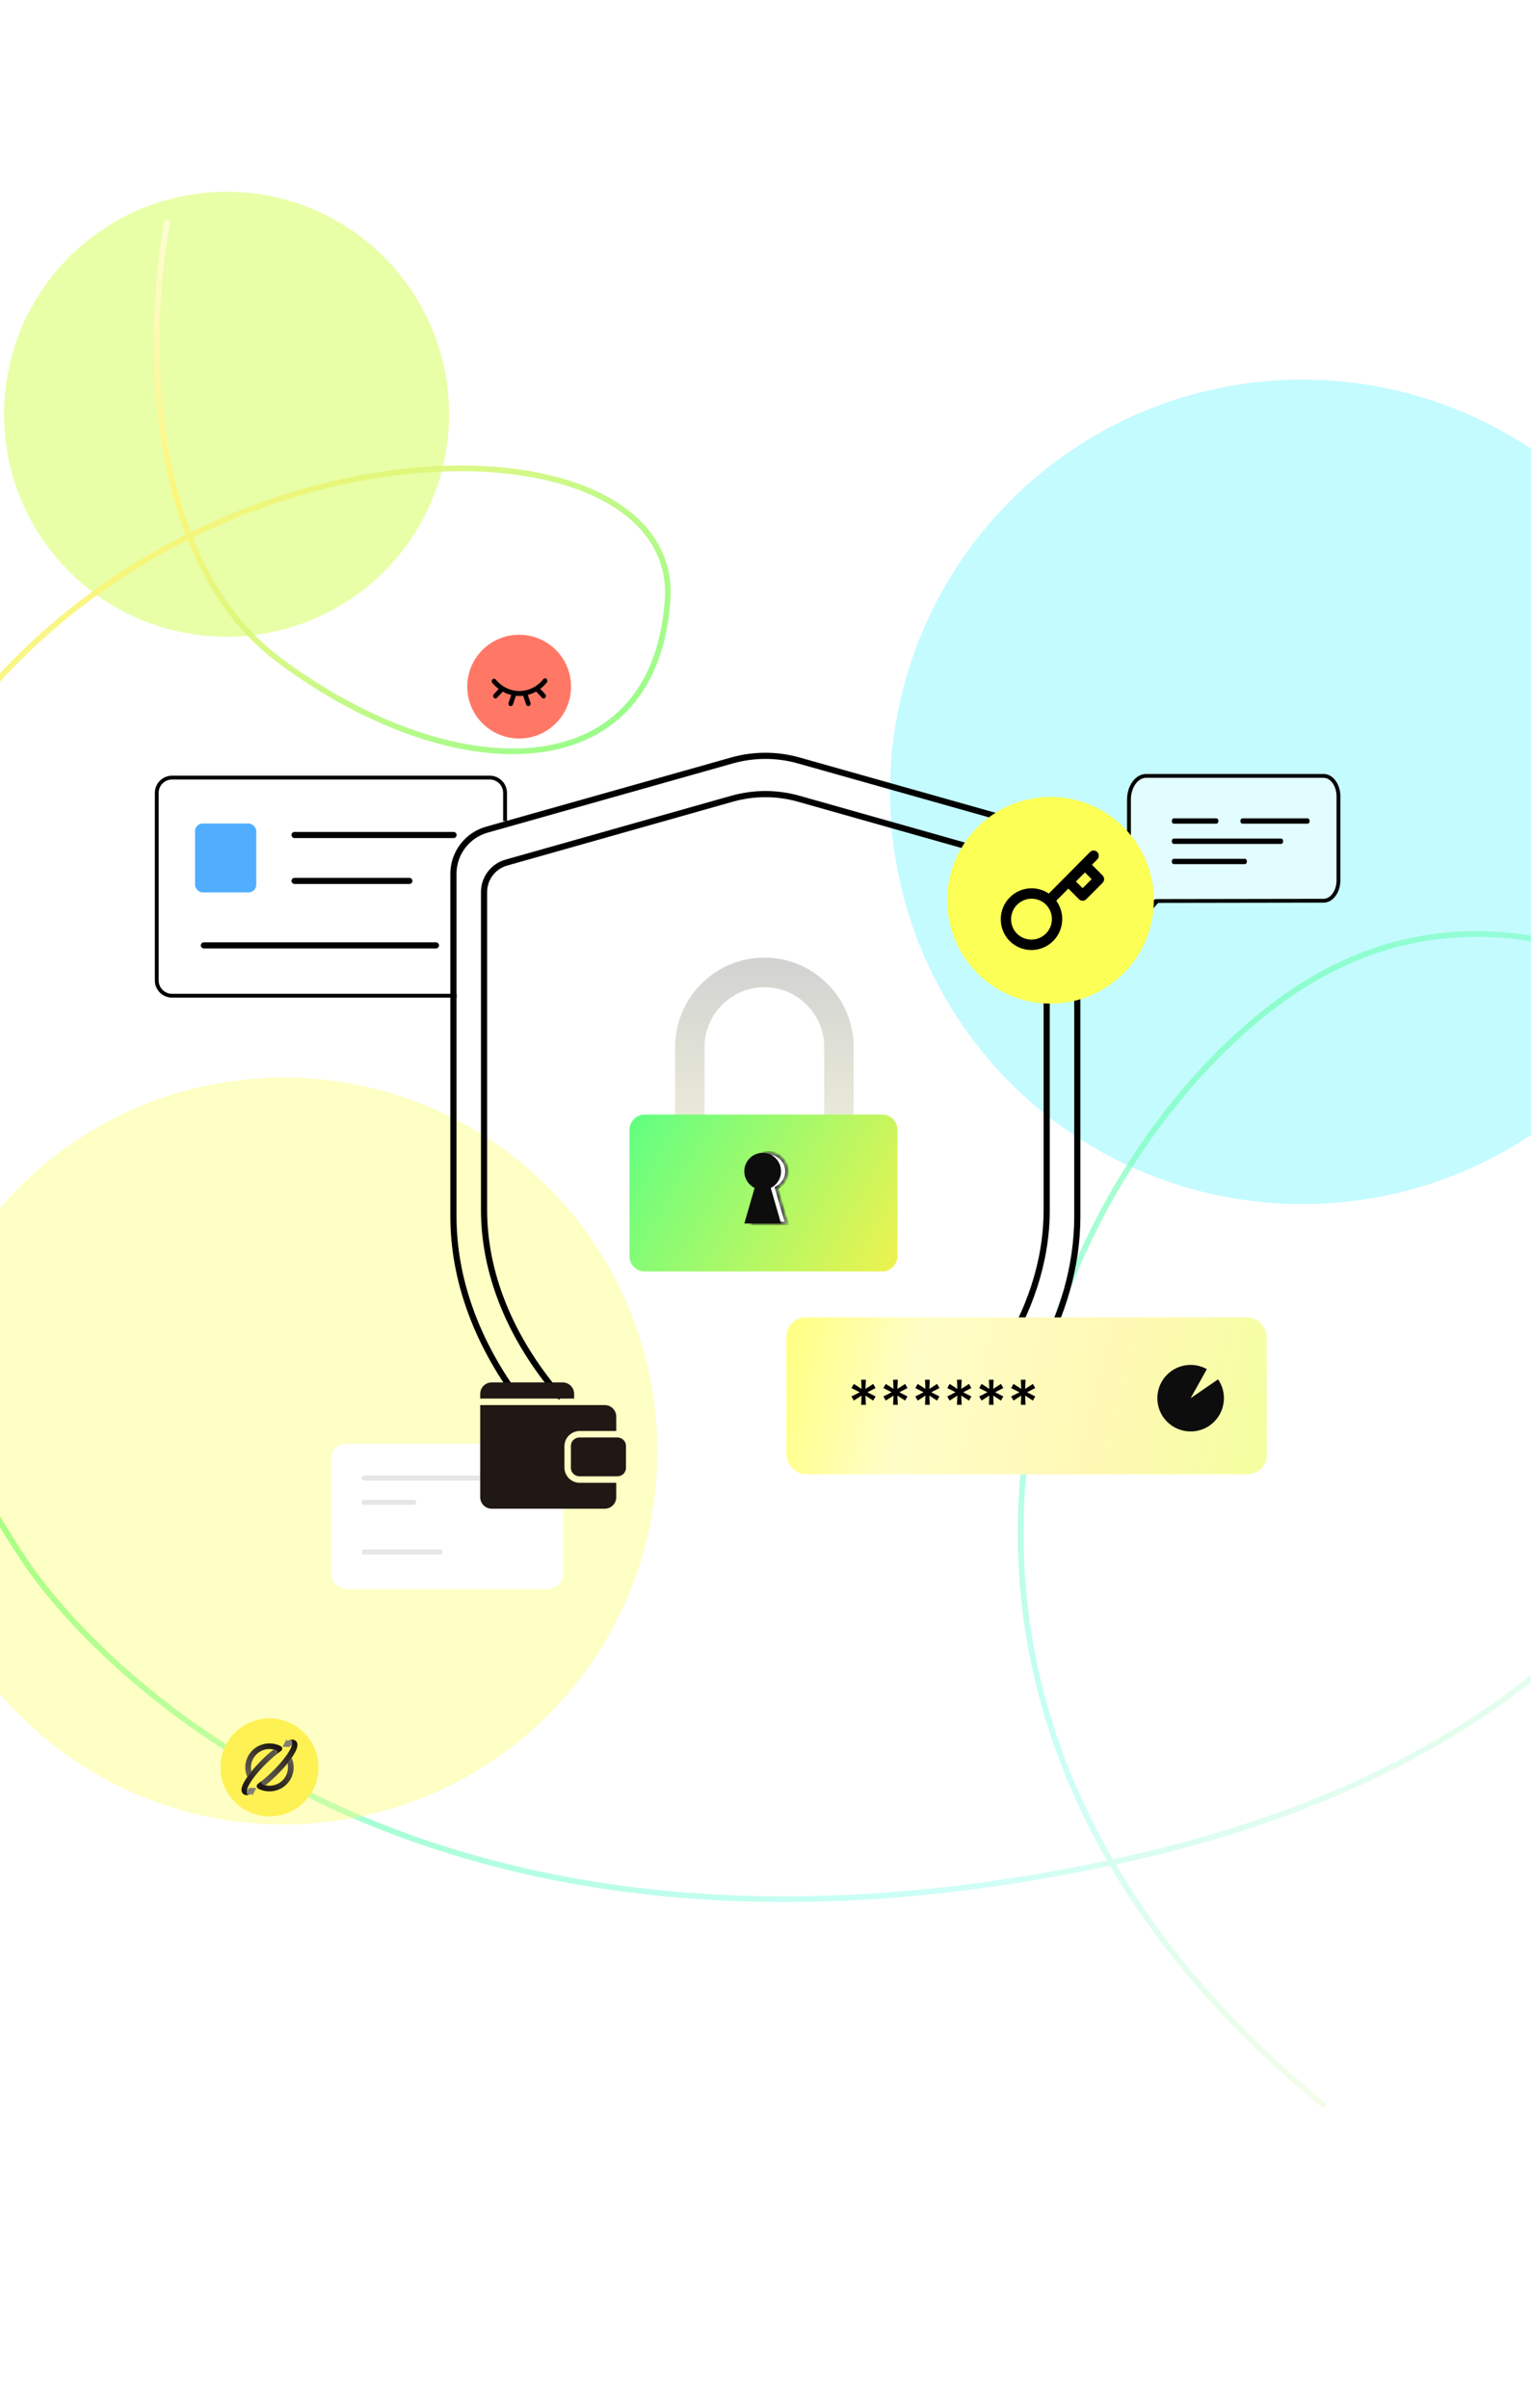 <svg width="375" height="590" viewBox="0 0 375 590" fill="none" xmlns="http://www.w3.org/2000/svg">
<g clip-path="url(#clip0_1206_47463)">
<g filter="url(#filter0_f_1206_47463)">
<circle cx="55.5" cy="101.5" r="54.5" fill="#D9FF6D" fill-opacity="0.6"/>
</g>
<g filter="url(#filter1_f_1206_47463)">
<circle cx="319" cy="194" r="101" fill="#6DF6FF" fill-opacity="0.4"/>
</g>
<path d="M41.044 54C36.13 79.398 34.693 136.483 68.26 161.639C110.219 193.084 160.115 194.293 163.517 147.126C166.919 99.958 46.714 98.749 -12.255 180.99C-71.224 263.23 -3.183 369.66 8.157 385.382C19.497 401.105 96.61 495.44 275.785 455.529C454.96 415.618 440.218 270.487 435.682 263.23C431.146 255.974 371.043 201.55 312.074 246.298C253.105 291.047 203.208 416.827 324.548 516" stroke="url(#paint0_linear_1206_47463)" stroke-width="1.4"/>
<g filter="url(#filter2_f_1206_47463)">
<circle cx="69.5" cy="355.5" r="91.5" fill="#FCFF6D" fill-opacity="0.4"/>
</g>
<path d="M111.838 243.946H42.146C40.075 243.946 38.396 242.267 38.396 240.196V194.259C38.396 192.188 40.075 190.509 42.146 190.509H119.958C122.029 190.509 123.708 192.188 123.708 194.259V201.159" stroke="black" stroke-width="0.938"/>
<rect x="47.771" y="201.759" width="15" height="16.875" rx="1.875" fill="#51AEFF"/>
<path d="M72.146 204.571H111.096" stroke="black" stroke-width="1.5" stroke-linecap="round"/>
<path d="M72.146 215.821H100.271" stroke="black" stroke-width="1.5" stroke-linecap="round"/>
<path d="M49.929 231.618L106.78 231.618" stroke="black" stroke-width="1.5" stroke-linecap="round"/>
<path d="M254.402 332.682C260.246 322.14 263.875 310.378 263.875 297.974V214.088C263.875 209.053 260.528 204.63 255.682 203.262L195.621 186.302C190.29 184.797 184.647 184.797 179.316 186.302L119.255 203.262C114.409 204.63 111.062 209.053 111.062 214.088V297.974C111.062 313.765 116.943 328.514 125.788 341.031" stroke="black" stroke-width="1.511"/>
<path d="M277.858 227.272L277.855 227.276C277.689 227.511 277.495 227.594 277.332 227.594C277.256 227.594 277.167 227.576 277.064 227.527C276.784 227.374 276.531 226.956 276.531 226.385V195.853C276.531 194.228 277.028 192.772 277.808 191.733C278.588 190.693 279.629 190.094 280.737 190.094H324.2C325.152 190.094 326.051 190.607 326.728 191.508C327.405 192.408 327.838 193.673 327.838 195.089V215.679C327.838 217.091 327.406 218.357 326.73 219.258C326.054 220.159 325.156 220.674 324.205 220.674H324.204L283.447 220.739L277.858 227.272ZM277.858 227.272L282.009 221.534L282.009 221.533M277.858 227.272L282.009 221.533M282.009 221.533C282.352 221.06 282.869 220.74 283.446 220.739L282.009 221.533Z" fill="white" fill-opacity="0.5" stroke="black" stroke-width="0.938"/>
<path d="M287.504 201.8H297.946C298.215 201.8 298.436 201.506 298.436 201.147C298.436 200.788 298.215 200.494 297.946 200.494H287.504C287.234 200.494 287.014 200.788 287.014 201.147C287.014 201.506 287.229 201.8 287.504 201.8Z" fill="black"/>
<path d="M304.302 201.8H320.291C320.56 201.8 320.781 201.506 320.781 201.147C320.781 200.788 320.56 200.494 320.291 200.494H304.307C304.037 200.494 303.817 200.788 303.817 201.147C303.812 201.506 304.032 201.8 304.302 201.8Z" fill="black"/>
<path d="M287.504 206.755H313.803C314.072 206.755 314.293 206.461 314.293 206.102C314.293 205.743 314.072 205.449 313.803 205.449H287.504C287.235 205.449 287.014 205.743 287.014 206.102C287.014 206.461 287.23 206.755 287.504 206.755Z" fill="black"/>
<path d="M287.504 211.71H304.928C305.198 211.71 305.418 211.416 305.418 211.057C305.418 210.698 305.198 210.404 304.928 210.404H287.504C287.234 210.404 287.014 210.698 287.014 211.057C287.014 211.423 287.23 211.71 287.504 211.71Z" fill="black"/>
<path d="M245.225 332.125C252.002 321.524 256.375 309.34 256.375 296.381V218.546C256.375 215.191 254.146 212.243 250.917 211.33L195.637 195.687C190.296 194.175 184.641 194.175 179.3 195.687L124.02 211.33C120.791 212.243 118.562 215.191 118.562 218.546V296.381C118.562 313.783 126.448 329.785 137.451 342.437" stroke="black" stroke-width="1.511"/>
<path fill-rule="evenodd" clip-rule="evenodd" d="M165.36 256.575C165.36 244.451 175.149 234.623 187.226 234.623C199.302 234.623 209.092 244.451 209.092 256.575V274.052H201.878V256.575C201.878 248.451 195.318 241.865 187.226 241.865C179.133 241.865 172.573 248.451 172.573 256.575V274.052H165.36L165.36 256.575Z" fill="url(#paint1_linear_1206_47463)"/>
<path fill-rule="evenodd" clip-rule="evenodd" d="M189.469 293.597C191.329 292.676 192.609 290.748 192.609 288.519C192.609 285.396 190.098 282.865 187 282.865C183.902 282.865 181.391 285.396 181.391 288.519C181.391 290.748 182.672 292.677 184.532 293.597L181.391 304.451H192.609L189.469 293.597Z" fill="white"/>
<rect x="81.062" y="353.688" width="56.875" height="35.625" rx="3.75" fill="white"/>
<path d="M101.425 368.688H89.053C88.783 368.688 88.562 368.407 88.562 368.063C88.562 367.72 88.783 367.438 89.053 367.438H101.425C101.695 367.438 101.916 367.72 101.916 368.063C101.916 368.407 101.695 368.688 101.425 368.688Z" fill="#E6E6E6"/>
<path d="M129.406 362.751H89.594C89.027 362.751 88.562 362.47 88.562 362.126C88.562 361.782 89.027 361.501 89.594 361.501H129.406C129.973 361.501 130.438 361.782 130.438 362.126C130.438 362.47 129.983 362.751 129.406 362.751Z" fill="#E6E6E6"/>
<path d="M107.858 380.874H89.05C88.782 380.874 88.562 380.593 88.562 380.249C88.562 379.905 88.782 379.624 89.05 379.624H107.858C108.126 379.624 108.345 379.905 108.345 380.249C108.345 380.593 108.131 380.874 107.858 380.874Z" fill="#E6E6E6"/>
<path d="M257.313 245.877C271.293 245.877 282.625 234.544 282.625 220.565C282.625 206.585 271.293 195.252 257.313 195.252C243.333 195.252 232 206.585 232 220.565C232 234.544 243.333 245.877 257.313 245.877Z" fill="#FCFF56"/>
<path fill-rule="evenodd" clip-rule="evenodd" d="M268.762 208.75C269.255 209.248 269.255 210.055 268.762 210.553L267.459 211.868L270.066 214.484C270.304 214.723 270.438 215.048 270.438 215.388C270.438 215.727 270.304 216.052 270.066 216.291L266.064 220.307C265.572 220.801 264.775 220.801 264.282 220.306L261.681 217.696L258.72 220.684C260.057 222.516 260.519 224.878 259.927 227.116C259.23 229.749 257.182 231.801 254.566 232.498C251.95 233.195 249.161 232.433 247.257 230.497L247.247 230.487C244.383 227.51 244.424 222.777 247.339 219.851C249.934 217.247 253.952 216.93 256.892 218.922L266.975 208.75C267.468 208.253 268.268 208.253 268.762 208.75ZM256.169 221.597C254.197 219.685 251.06 219.713 249.122 221.658C247.188 223.598 247.16 226.731 249.056 228.706C250.321 229.99 252.177 230.498 253.921 230.033C255.665 229.568 257.024 228.202 257.485 226.458C257.942 224.733 257.453 222.895 256.201 221.627C256.19 221.617 256.179 221.607 256.169 221.597ZM263.535 215.961L265.745 213.744L267.383 215.388L265.173 217.605L263.535 215.961Z" fill="black"/>
<rect x="192.625" y="322.752" width="117.642" height="38.438" rx="4.688" fill="url(#paint2_linear_1206_47463)"/>
<path fill-rule="evenodd" clip-rule="evenodd" d="M295.604 335.43C294.428 334.772 293.073 334.397 291.63 334.397C287.127 334.397 283.477 338.048 283.477 342.551C283.477 347.054 287.127 350.704 291.63 350.704C296.133 350.704 299.784 347.054 299.784 342.551C299.784 340.836 299.255 339.245 298.351 337.933L291.63 342.551L295.604 335.43Z" fill="#0D0D0D"/>
<path d="M210.929 344.165L211.031 341.917L209.134 343.137L208.554 342.125L210.567 341.097L208.554 340.069L209.134 339.056L211.031 340.276L210.929 338.028H212.085L211.984 340.276L213.88 339.056L214.461 340.069L212.448 341.097L214.461 342.125L213.88 343.137L211.984 341.917L212.085 344.165H210.929ZM218.752 344.165L218.853 341.917L216.957 343.137L216.376 342.125L218.39 341.097L216.376 340.069L216.957 339.056L218.853 340.276L218.752 338.028H219.908L219.806 340.276L221.703 339.056L222.283 340.069L220.27 341.097L222.283 342.125L221.703 343.137L219.806 341.917L219.908 344.165H218.752ZM226.574 344.165L226.675 341.917L224.779 343.137L224.198 342.125L226.212 341.097L224.198 340.069L224.779 339.056L226.675 340.276L226.574 338.028H227.73L227.629 340.276L229.525 339.056L230.106 340.069L228.092 341.097L230.106 342.125L229.525 343.137L227.629 341.917L227.73 344.165H226.574ZM234.396 344.165L234.497 341.917L232.601 343.137L232.021 342.125L234.034 341.097L232.021 340.069L232.601 339.056L234.497 340.276L234.396 338.028H235.552L235.451 340.276L237.347 339.056L237.928 340.069L235.914 341.097L237.928 342.125L237.347 343.137L235.451 341.917L235.552 344.165H234.396ZM242.219 344.165L242.32 341.917L240.423 343.137L239.843 342.125L241.856 341.097L239.843 340.069L240.423 339.056L242.32 340.276L242.219 338.028H243.374L243.273 340.276L245.17 339.056L245.75 340.069L243.737 341.097L245.75 342.125L245.17 343.137L243.273 341.917L243.374 344.165H242.219ZM250.041 344.165L250.142 341.917L248.246 343.137L247.665 342.125L249.679 341.097L247.665 340.069L248.246 339.056L250.142 340.276L250.041 338.028H251.197L251.095 340.276L252.992 339.056L253.572 340.069L251.559 341.097L253.572 342.125L252.992 343.137L251.095 341.917L251.197 344.165H250.041Z" fill="black"/>
<path d="M154.188 276.813C154.188 274.741 155.866 273.062 157.938 273.062H216.062C218.134 273.062 219.812 274.741 219.812 276.812V307.75C219.812 309.821 218.134 311.5 216.062 311.5H157.937C155.866 311.5 154.188 309.821 154.188 307.75V276.813Z" fill="url(#paint3_linear_1206_47463)"/>
<mask id="path-29-inside-1_1206_47463" fill="white">
<path fill-rule="evenodd" clip-rule="evenodd" d="M190.242 291.045C191.735 290.307 192.762 288.76 192.762 286.971C192.762 284.466 190.748 282.436 188.262 282.436C185.777 282.436 183.762 284.466 183.762 286.971C183.762 288.76 184.79 290.307 186.282 291.045L183.762 299.755H192.762L190.242 291.045Z"/>
</mask>
<path fill-rule="evenodd" clip-rule="evenodd" d="M190.242 291.045C191.735 290.307 192.762 288.76 192.762 286.971C192.762 284.466 190.748 282.436 188.262 282.436C185.777 282.436 183.762 284.466 183.762 286.971C183.762 288.76 184.79 290.307 186.282 291.045L183.762 299.755H192.762L190.242 291.045Z" fill="white"/>
<path d="M190.242 291.045L190.051 290.658L189.727 290.819L189.827 291.165L190.242 291.045ZM186.282 291.045L186.697 291.165L186.798 290.819L186.474 290.658L186.282 291.045ZM183.762 299.755L183.348 299.635L183.188 300.186H183.762V299.755ZM192.762 299.755V300.186H193.336L193.177 299.635L192.762 299.755ZM192.331 286.971C192.331 288.591 191.401 289.991 190.051 290.658L190.433 291.432C192.069 290.624 193.194 288.929 193.194 286.971H192.331ZM188.262 282.867C190.506 282.867 192.331 284.701 192.331 286.971H193.194C193.194 284.231 190.989 282.004 188.262 282.004V282.867ZM184.194 286.971C184.194 284.701 186.019 282.867 188.262 282.867V282.004C185.535 282.004 183.331 284.231 183.331 286.971H184.194ZM186.474 290.658C185.124 289.991 184.194 288.591 184.194 286.971H183.331C183.331 288.929 184.456 290.623 186.091 291.432L186.474 290.658ZM184.177 299.875L186.697 291.165L185.868 290.925L183.348 299.635L184.177 299.875ZM192.762 299.323H183.762V300.186H192.762V299.323ZM189.827 291.165L192.348 299.875L193.177 299.635L190.657 290.925L189.827 291.165Z" fill="black" mask="url(#path-29-inside-1_1206_47463)"/>
<path fill-rule="evenodd" clip-rule="evenodd" d="M188.792 291.045C190.285 290.307 191.312 288.76 191.312 286.971C191.312 284.466 189.298 282.436 186.812 282.436C184.327 282.436 182.312 284.466 182.312 286.971C182.312 288.76 183.34 290.307 184.833 291.045L182.312 299.755H191.312L188.792 291.045Z" fill="#0D0D0D"/>
<path d="M136.149 177.209C141.112 172.245 141.112 164.198 136.149 159.234C131.185 154.271 123.138 154.271 118.174 159.234C113.211 164.198 113.211 172.245 118.174 177.209C123.138 182.172 131.185 182.172 136.149 177.209Z" fill="#FF7866"/>
<path d="M133.875 166.332C134.112 166.55 134.14 166.934 133.937 167.189C133.466 167.78 132.925 168.31 132.325 168.768L133.556 170.088C133.773 170.33 133.767 170.715 133.542 170.949C133.491 171.003 133.43 171.046 133.363 171.075C133.295 171.104 133.222 171.119 133.148 171.119C133.074 171.119 133.001 171.104 132.933 171.075C132.866 171.046 132.805 171.003 132.754 170.949L131.331 169.423C130.687 169.788 129.996 170.067 129.279 170.25L129.937 172.187C130.043 172.503 129.892 172.852 129.597 172.967C129.303 173.082 128.978 172.919 128.871 172.603L128.145 170.46C127.55 170.526 126.95 170.529 126.355 170.467L125.63 172.603C125.523 172.919 125.197 173.082 124.903 172.967C124.609 172.852 124.457 172.503 124.564 172.187L125.217 170.268C124.493 170.088 123.797 169.812 123.145 169.448L121.746 170.948C121.694 171.004 121.632 171.047 121.562 171.077C121.493 171.106 121.418 171.121 121.342 171.119C121.266 171.118 121.192 171.101 121.124 171.069C121.055 171.037 120.994 170.991 120.945 170.934C120.842 170.817 120.785 170.667 120.785 170.511C120.785 170.356 120.842 170.205 120.945 170.088L122.147 168.799C121.562 168.358 121.033 167.848 120.57 167.281C120.368 167.024 120.399 166.64 120.638 166.424C120.871 166.213 121.217 166.237 121.422 166.478C122.884 168.27 124.996 169.297 127.216 169.294C129.499 169.294 131.619 168.224 133.075 166.399C133.279 166.143 133.637 166.113 133.875 166.332Z" fill="black"/>
<path fill-rule="evenodd" clip-rule="evenodd" d="M120.438 338.688C118.884 338.688 117.625 339.947 117.625 341.5V342.654H140.63V341.5C140.63 339.947 139.371 338.688 137.818 338.688H120.438ZM148.13 344.242H117.625V366.814C117.625 368.367 118.884 369.626 120.438 369.626H148.13C149.683 369.626 150.942 368.367 150.942 366.814V363.281H142C139.929 363.281 138.25 361.602 138.25 359.531V354.338C138.25 352.267 139.929 350.588 142 350.588H150.942V347.054C150.942 345.501 149.683 344.242 148.13 344.242ZM139.837 354.213C139.837 353.086 140.79 352.173 141.966 352.173H151.193C152.369 352.173 153.322 353.086 153.322 354.213V359.653C153.322 360.779 152.369 361.692 151.193 361.692H141.966C140.79 361.692 139.837 360.779 139.837 359.653V354.213Z" fill="#1F1814"/>
<path d="M59.058 428.434H63.458V429.754C63.458 431.455 62.079 432.834 60.378 432.834H59.058V428.434Z" fill="white"/>
<path d="M63.898 429.754V428.434H72.7V432.834H66.979C65.278 432.834 63.898 431.455 63.898 429.754Z" fill="white"/>
<path d="M63.898 436.355C63.898 434.654 65.278 433.275 66.979 433.275H68.299V439.876H63.898V436.355Z" fill="white"/>
<path d="M78 433C78 426.373 72.627 421 66 421C59.373 421 54 426.373 54 433C54 439.627 59.373 445 66 445C72.627 445 78 439.627 78 433Z" fill="#FEF153"/>
<g clip-path="url(#clip1_1206_47463)">
<path fill-rule="evenodd" clip-rule="evenodd" d="M71.109 427.991C71.107 427.992 71.105 427.993 71.102 427.993L69.242 427.957C69.233 427.957 69.231 427.953 69.235 427.945L70.002 426.454L70.002 426.453L70.022 426.411L70.137 426.189L70.154 426.155C70.155 426.154 70.155 426.154 70.156 426.153L70.158 426.149C70.163 426.14 70.167 426.14 70.172 426.149L70.175 426.156C70.2 426.201 70.264 426.324 70.348 426.487C70.351 426.488 70.353 426.487 70.356 426.485C70.598 426.383 70.836 426.307 71.07 426.257C71.309 426.312 71.454 426.448 71.506 426.668C71.575 426.958 71.539 427.299 71.466 427.582C71.301 427.609 71.143 427.654 70.994 427.717C70.989 427.719 70.986 427.723 70.986 427.727C71.049 427.851 71.095 427.942 71.112 427.977C71.112 427.978 71.112 427.978 71.112 427.978L71.114 427.98C71.118 427.987 71.115 427.991 71.109 427.991Z" fill="#827E75"/>
<path d="M68.927 427.929C68.868 427.871 68.781 427.813 68.665 427.754C67.967 427.404 67.224 427.2 66.436 427.143C66.014 427.111 65.591 427.124 65.17 427.185L64.763 427.256C64.448 427.324 64.141 427.415 63.842 427.53C63.549 427.643 63.268 427.78 62.996 427.938C62.526 428.213 62.102 428.547 61.725 428.938C61.233 429.446 60.846 430.024 60.563 430.671C59.919 432.161 59.919 433.849 60.568 435.341C60.894 434.881 61.231 434.433 61.579 433.997C61.412 433.244 61.433 432.5 61.641 431.766C62.089 430.242 63.283 429.071 64.829 428.655L65.277 428.562C65.54 428.519 65.805 428.5 66.071 428.505C66.385 428.51 66.697 428.547 67.004 428.616C67.28 428.669 67.517 428.773 67.718 428.927C67.969 429.12 68.022 429.374 67.877 429.689C68.215 429.433 68.547 429.184 68.872 428.942C68.943 428.889 69.007 428.808 69.065 428.699C69.178 428.39 69.132 428.133 68.927 427.929ZM66.041 428.462C66.041 428.462 66.041 428.462 66.04 428.463C66.04 428.462 66.04 428.462 66.041 428.462ZM66.085 428.48C66.085 428.481 66.084 428.482 66.085 428.483C66.084 428.482 66.085 428.482 66.085 428.48ZM66.088 428.487C66.088 428.487 66.088 428.487 66.088 428.487C66.088 428.486 66.087 428.486 66.086 428.485C66.087 428.486 66.087 428.486 66.088 428.487ZM66.04 428.466C66.04 428.466 66.041 428.467 66.041 428.469C66.041 428.468 66.041 428.468 66.04 428.467C66.039 428.466 66.04 428.466 66.04 428.466ZM66.041 428.469C66.043 428.47 66.044 428.471 66.046 428.471C66.044 428.471 66.043 428.47 66.041 428.469Z" fill="url(#paint4_linear_1206_47463)"/>
<path d="M72.82 427.128C72.715 426.718 72.468 426.437 72.08 426.285C71.754 426.175 71.417 426.176 71.07 426.259C71.309 426.313 71.454 426.45 71.506 426.669C71.576 426.959 71.539 427.3 71.466 427.583C71.408 427.851 71.317 428.112 71.192 428.364C70.956 428.843 70.693 429.293 70.401 429.713L70.149 430.082C69.642 430.784 69.101 431.461 68.526 432.111L68.203 432.474C67.79 432.931 67.365 433.377 66.926 433.81L65.916 434.782L65.438 435.214C65.008 435.598 64.57 435.966 64.124 436.316C63.816 436.958 64.499 437.282 64.992 437.387C65.038 437.356 65.07 437.332 65.088 437.318C65.72 436.813 66.332 436.285 66.924 435.733L67.696 434.997C68.135 434.565 68.563 434.125 68.98 433.675L69.628 432.954L70.415 432.017C70.762 431.581 71.103 431.13 71.436 430.664L71.472 430.607L71.528 430.524C71.826 430.093 72.095 429.646 72.337 429.185C72.649 428.581 72.968 427.814 72.82 427.128ZM69.63 432.916C69.629 432.916 69.628 432.915 69.628 432.914C69.628 432.914 69.628 432.914 69.629 432.915C69.63 432.916 69.63 432.916 69.63 432.916ZM68.969 432.393C68.968 432.393 68.967 432.393 68.966 432.394C68.967 432.394 68.968 432.393 68.969 432.393ZM68.964 432.395L68.964 432.396C68.964 432.396 68.964 432.396 68.964 432.395ZM68.962 432.4C68.962 432.401 68.962 432.401 68.962 432.402C68.962 432.401 68.962 432.401 68.962 432.4ZM68.667 432.213C68.666 432.214 68.665 432.215 68.664 432.217C68.666 432.215 68.666 432.214 68.667 432.213ZM68.659 432.228C68.659 432.23 68.659 432.232 68.66 432.235C68.659 432.233 68.659 432.23 68.659 432.228V432.228ZM68.505 432.155C68.504 432.156 68.503 432.158 68.502 432.159C68.503 432.157 68.504 432.156 68.505 432.155ZM68.501 432.162C68.5 432.163 68.5 432.165 68.499 432.166C68.499 432.165 68.5 432.163 68.501 432.162ZM68.498 432.17C68.498 432.171 68.497 432.173 68.497 432.174C68.498 432.173 68.498 432.171 68.498 432.17ZM68.505 432.206C68.506 432.207 68.507 432.208 68.507 432.209C68.507 432.208 68.507 432.208 68.507 432.208C68.506 432.206 68.505 432.206 68.505 432.206ZM68.499 432.187C68.499 432.189 68.499 432.19 68.5 432.192C68.499 432.191 68.499 432.189 68.499 432.187ZM68.975 432.393C68.977 432.393 68.978 432.394 68.98 432.395C68.978 432.393 68.977 432.393 68.975 432.393ZM71.531 430.486C71.531 430.487 71.533 430.486 71.533 430.486C71.533 430.486 71.532 430.486 71.531 430.486ZM71.534 430.485L71.535 430.484C71.535 430.485 71.535 430.485 71.534 430.485Z" fill="url(#paint5_linear_1206_47463)"/>
<path d="M67.719 428.928C67.519 428.774 67.28 428.67 67.005 428.616C66.645 428.9 66.294 429.191 65.951 429.49L65.701 429.708C64.936 430.387 64.2 431.095 63.492 431.833C62.836 432.514 62.21 433.221 61.613 433.953C61.593 433.969 61.581 433.984 61.579 433.998C61.231 434.433 60.894 434.881 60.568 435.341L60.307 435.731C60.137 435.99 59.979 436.249 59.834 436.508C59.572 436.971 59.333 437.486 59.207 438.003C58.959 438.981 59.429 439.833 60.528 439.805C60.652 439.798 60.791 439.777 60.944 439.744C60.75 439.708 60.618 439.614 60.545 439.463C60.406 439.17 60.456 438.725 60.538 438.423C60.612 438.034 60.791 437.66 60.968 437.321C61.464 436.427 62.08 435.576 62.722 434.786C63.148 434.261 63.592 433.751 64.052 433.255L64.499 432.78L65.397 431.876C65.854 431.431 66.324 430.998 66.808 430.576L66.846 430.544C67.189 430.245 67.534 429.96 67.877 429.689C68.022 429.374 67.969 429.12 67.719 428.928ZM60.949 437.292C60.947 437.293 60.946 437.294 60.945 437.295C60.946 437.294 60.948 437.293 60.949 437.292ZM60.962 437.252C60.962 437.251 60.962 437.25 60.961 437.249C60.961 437.25 60.962 437.251 60.962 437.252ZM60.959 437.249C60.958 437.249 60.958 437.248 60.957 437.249C60.958 437.248 60.959 437.249 60.959 437.249ZM59.849 436.539C59.848 436.54 59.848 436.54 59.848 436.542C59.848 436.541 59.848 436.541 59.848 436.54C59.848 436.54 59.849 436.539 59.849 436.539ZM59.846 436.558C59.846 436.559 59.847 436.559 59.848 436.56C59.847 436.559 59.847 436.559 59.846 436.558ZM59.846 436.554C59.846 436.555 59.846 436.556 59.846 436.557C59.846 436.557 59.846 436.555 59.846 436.554ZM59.848 436.561C59.85 436.562 59.851 436.563 59.853 436.563H59.852C59.85 436.563 59.849 436.561 59.848 436.561ZM60.948 437.31L60.949 437.311C60.949 437.311 60.949 437.31 60.948 437.31ZM61.849 434.091C61.848 434.089 61.846 434.088 61.846 434.087C61.846 434.089 61.847 434.089 61.849 434.091ZM61.852 434.1C61.852 434.098 61.851 434.096 61.851 434.095C61.851 434.096 61.851 434.098 61.852 434.1ZM61.626 433.953C61.627 433.953 61.627 433.954 61.627 433.954C61.626 433.953 61.626 433.953 61.624 433.953C61.625 433.953 61.626 433.953 61.626 433.953ZM61.831 434.081C61.832 434.081 61.833 434.081 61.834 434.081C61.832 434.081 61.829 434.081 61.827 434.081C61.828 434.08 61.829 434.08 61.831 434.081ZM61.842 434.085C61.84 434.084 61.839 434.083 61.837 434.083C61.84 434.083 61.841 434.084 61.842 434.085ZM63.905 432.159C63.905 432.159 63.903 432.158 63.903 432.158C63.903 432.158 63.904 432.158 63.905 432.159ZM63.902 432.158C63.901 432.158 63.899 432.158 63.898 432.159C63.899 432.158 63.901 432.158 63.902 432.158ZM63.894 432.162C63.894 432.163 63.893 432.165 63.893 432.166C63.893 432.164 63.894 432.163 63.894 432.162ZM64.482 432.766V432.767C64.482 432.767 64.482 432.767 64.482 432.766ZM64.483 432.768C64.483 432.768 64.484 432.769 64.484 432.769C64.484 432.768 64.483 432.768 64.483 432.768Z" fill="url(#paint6_linear_1206_47463)"/>
<path d="M71.436 430.662C71.103 431.128 70.762 431.58 70.415 432.016C70.424 432.017 70.429 432.023 70.432 432.034C70.561 432.641 70.569 433.248 70.454 433.856C70.375 434.252 70.248 434.628 70.071 434.987C69.867 435.396 69.606 435.766 69.29 436.098L68.944 436.423C68.653 436.669 68.335 436.878 67.989 437.046C67.233 437.407 66.433 437.552 65.591 437.481C65.388 437.462 65.19 437.43 64.993 437.386C64.499 437.281 63.817 436.956 64.125 436.315C63.828 436.54 63.536 436.76 63.247 436.976C63.139 437.056 63.065 437.12 63.027 437.167C62.805 437.433 62.841 437.842 63.076 438.077C63.131 438.131 63.212 438.186 63.319 438.24C64.297 438.729 65.338 438.936 66.444 438.861C67.037 438.815 67.61 438.686 68.164 438.473C68.38 438.389 68.59 438.293 68.793 438.186C69.144 438 69.472 437.781 69.777 437.53L70.176 437.171C70.442 436.909 70.68 436.626 70.89 436.322C71.142 435.957 71.349 435.57 71.512 435.161C71.676 434.745 71.791 434.316 71.859 433.874C72.019 432.765 71.879 431.695 71.436 430.662ZM68.058 437.061C68.058 437.06 68.057 437.059 68.056 437.058C68.057 437.059 68.058 437.06 68.058 437.061ZM68.055 437.056C68.054 437.056 68.053 437.056 68.053 437.055C68.053 437.056 68.054 437.056 68.055 437.056ZM68.051 437.054C68.05 437.054 68.049 437.054 68.049 437.054C68.049 437.054 68.05 437.054 68.051 437.054ZM68.003 437.058L68.004 437.057C68.003 437.058 68.003 437.058 68.003 437.058ZM68.004 437.055C68.004 437.054 68.004 437.054 68.004 437.052C68.004 437.053 68.005 437.053 68.005 437.054C68.004 437.054 68.004 437.054 68.004 437.055ZM68.004 437.052C68.003 437.05 68.002 437.05 68.001 437.05C68.002 437.05 68.002 437.05 68.004 437.052ZM68.045 437.054C68.044 437.054 68.042 437.054 68.04 437.055C68.042 437.054 68.043 437.054 68.045 437.054ZM69.936 436.797C69.936 436.796 69.936 436.795 69.936 436.794C69.936 436.795 69.936 436.795 69.936 436.797ZM69.937 436.789C69.937 436.789 69.937 436.787 69.937 436.787C69.937 436.787 69.937 436.788 69.937 436.789ZM69.936 436.782C69.935 436.781 69.934 436.78 69.933 436.778C69.933 436.779 69.934 436.779 69.935 436.78C69.935 436.78 69.935 436.781 69.936 436.782ZM69.931 436.776C69.93 436.775 69.929 436.774 69.928 436.773C69.929 436.774 69.931 436.775 69.931 436.776ZM69.926 436.771C69.924 436.771 69.923 436.77 69.921 436.769C69.922 436.77 69.924 436.771 69.926 436.771ZM69.919 436.769C69.916 436.769 69.914 436.769 69.911 436.769C69.913 436.769 69.916 436.769 69.919 436.769ZM69.371 436.044C69.37 436.044 69.369 436.043 69.367 436.043C69.369 436.042 69.37 436.043 69.371 436.044ZM70.501 433.778C70.501 433.778 70.5 433.778 70.5 433.777C70.501 433.777 70.501 433.778 70.501 433.778Z" fill="url(#paint7_linear_1206_47463)"/>
<path fill-rule="evenodd" clip-rule="evenodd" d="M61.922 438.031L62.761 438.048C62.769 438.048 62.772 438.052 62.768 438.059L62.345 438.883L62.324 438.928L61.846 439.851C61.844 439.856 61.838 439.858 61.833 439.855C61.832 439.855 61.83 439.853 61.829 439.851L61.66 439.521C61.656 439.517 61.651 439.517 61.645 439.519C61.409 439.617 61.176 439.692 60.945 439.745C60.751 439.708 60.619 439.614 60.546 439.463C60.407 439.17 60.456 438.726 60.539 438.424C60.704 438.389 60.862 438.345 61.014 438.289C61.02 438.287 61.02 438.278 61.014 438.263C61.014 438.263 61.014 438.263 61.015 438.263L60.893 438.024C60.888 438.015 60.891 438.011 60.901 438.011L61.922 438.031Z" fill="#827E75"/>
</g>
</g>
<defs>
<filter id="filter0_f_1206_47463" x="-139" y="-93" width="389" height="389" filterUnits="userSpaceOnUse" color-interpolation-filters="sRGB">
<feFlood flood-opacity="0" result="BackgroundImageFix"/>
<feBlend mode="normal" in="SourceGraphic" in2="BackgroundImageFix" result="shape"/>
<feGaussianBlur stdDeviation="70" result="effect1_foregroundBlur_1206_47463"/>
</filter>
<filter id="filter1_f_1206_47463" x="78" y="-47" width="482" height="482" filterUnits="userSpaceOnUse" color-interpolation-filters="sRGB">
<feFlood flood-opacity="0" result="BackgroundImageFix"/>
<feBlend mode="normal" in="SourceGraphic" in2="BackgroundImageFix" result="shape"/>
<feGaussianBlur stdDeviation="70" result="effect1_foregroundBlur_1206_47463"/>
</filter>
<filter id="filter2_f_1206_47463" x="-162" y="124" width="463" height="463" filterUnits="userSpaceOnUse" color-interpolation-filters="sRGB">
<feFlood flood-opacity="0" result="BackgroundImageFix"/>
<feBlend mode="normal" in="SourceGraphic" in2="BackgroundImageFix" result="shape"/>
<feGaussianBlur stdDeviation="70" result="effect1_foregroundBlur_1206_47463"/>
</filter>
<linearGradient id="paint0_linear_1206_47463" x1="8.5" y1="54" x2="423.5" y2="559" gradientUnits="userSpaceOnUse">
<stop stop-color="#FFFFFE"/>
<stop offset="0.113" stop-color="#FFF475" stop-opacity="0.887"/>
<stop offset="0.361" stop-color="#5DFF80" stop-opacity="0.9"/>
<stop offset="0.698" stop-color="#8AFDEF" stop-opacity="0.425"/>
<stop offset="1" stop-color="#FEF153" stop-opacity="0"/>
</linearGradient>
<linearGradient id="paint1_linear_1206_47463" x1="187.226" y1="234.623" x2="187.226" y2="274.052" gradientUnits="userSpaceOnUse">
<stop stop-color="#D2D2D2"/>
<stop offset="1" stop-color="#E9EAD8"/>
</linearGradient>
<linearGradient id="paint2_linear_1206_47463" x1="310.021" y1="361.411" x2="193.005" y2="333.252" gradientUnits="userSpaceOnUse">
<stop stop-color="#F4FF9F"/>
<stop offset="0.359" stop-color="#FFF8B5"/>
<stop offset="0.745" stop-color="#FFFDC7"/>
<stop offset="1" stop-color="#FFFF86"/>
</linearGradient>
<linearGradient id="paint3_linear_1206_47463" x1="219.374" y1="311.77" x2="154.626" y2="272.921" gradientUnits="userSpaceOnUse">
<stop stop-color="#EEF24F"/>
<stop offset="1" stop-color="#61FF82"/>
</linearGradient>
<linearGradient id="paint4_linear_1206_47463" x1="67.87" y1="427.701" x2="60.701" y2="434.558" gradientUnits="userSpaceOnUse">
<stop stop-color="#1A130F"/>
<stop offset="1" stop-color="#605B50"/>
</linearGradient>
<linearGradient id="paint5_linear_1206_47463" x1="72.459" y1="426.531" x2="64.668" y2="436.501" gradientUnits="userSpaceOnUse">
<stop stop-color="#1A130F"/>
<stop offset="1" stop-color="#605B50"/>
</linearGradient>
<linearGradient id="paint6_linear_1206_47463" x1="67.558" y1="428.948" x2="59.766" y2="438.922" gradientUnits="userSpaceOnUse">
<stop stop-color="#605B50"/>
<stop offset="1" stop-color="#1A130F"/>
</linearGradient>
<linearGradient id="paint7_linear_1206_47463" x1="71.515" y1="430.906" x2="66.494" y2="439.89" gradientUnits="userSpaceOnUse">
<stop stop-color="#605B50"/>
<stop offset="1" stop-color="#1A130F"/>
</linearGradient>
<clipPath id="clip0_1206_47463">
<rect width="375" height="590" fill="white"/>
</clipPath>
<clipPath id="clip1_1206_47463">
<rect width="13.714" height="13.714" fill="white" transform="translate(59.143 426.143)"/>
</clipPath>
</defs>
</svg>
